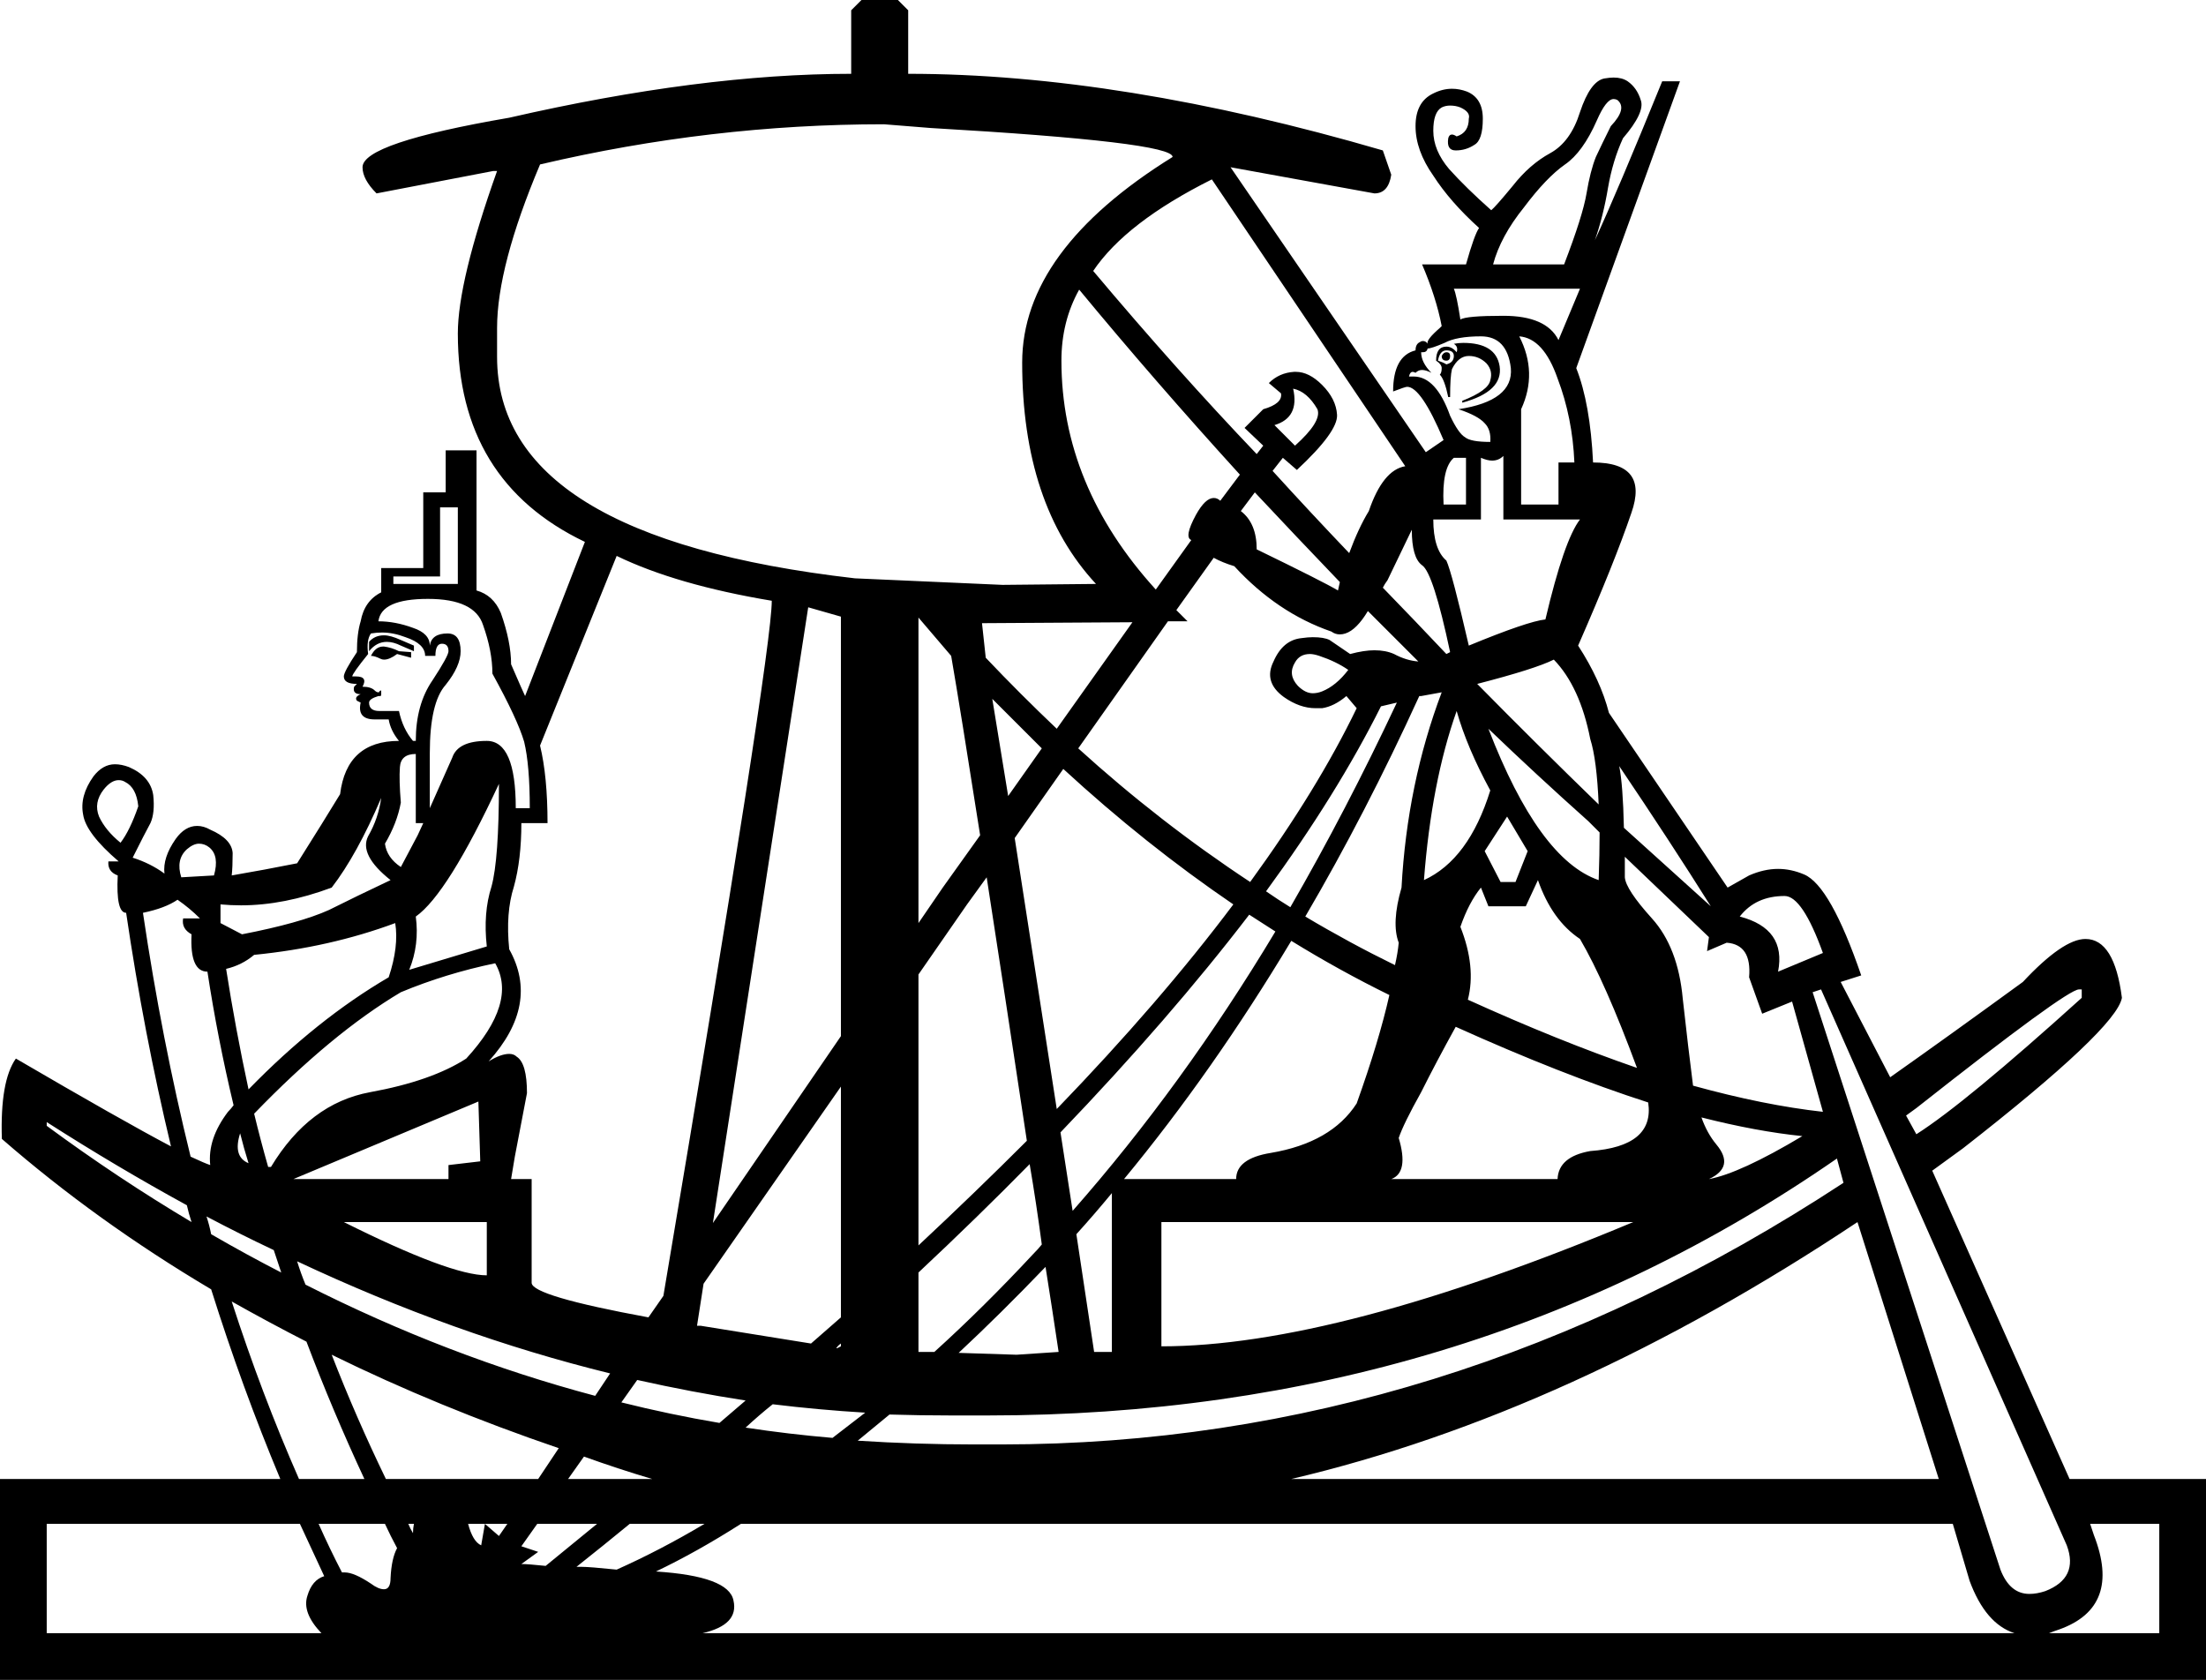 <?xml version='1.0' encoding ='UTF-8' standalone='no'?>
<svg width='23.61' height='17.98' xmlns='http://www.w3.org/2000/svg' xmlns:xlink='http://www.w3.org/1999/xlink'  version='1.1' >
<path style='fill:black; stroke:none' d=' M 17.27 1.06  Q 17.29 1.06 17.31 1.07  Q 17.42 1.16 17.24 1.35  Q 17.15 1.53 17.08 1.68  Q 17.02 1.83 16.98 2.07  Q 16.94 2.31 16.74 2.83  L 15.98 2.83  Q 16.06 2.53 16.31 2.22  Q 16.55 1.9 16.75 1.76  Q 16.94 1.63 17.09 1.29  Q 17.19 1.06 17.27 1.06  Z  M 16.91 3.09  L 16.68 3.64  Q 16.55 3.38 16.09 3.38  Q 15.69 3.38 15.63 3.42  Q 15.59 3.16 15.56 3.09  Z  M 15.48 3.77  Q 15.45 3.77 15.43 3.81  Q 15.43 3.86 15.48 3.86  Q 15.52 3.86 15.52 3.81  Q 15.52 3.77 15.48 3.77  Z  M 15.48 3.75  Q 15.56 3.75 15.56 3.81  Q 15.56 3.88 15.48 3.9  Q 15.45 3.88 15.39 3.86  Q 15.41 3.75 15.48 3.75  Z  M 15.66 3.67  Q 15.61 3.67 15.56 3.68  Q 15.61 3.71 15.59 3.77  Q 15.54 3.71 15.48 3.71  Q 15.37 3.71 15.37 3.86  Q 15.43 3.9 15.43 3.94  Q 15.43 3.99 15.41 4.01  Q 15.46 4.06 15.5 4.25  L 15.52 4.25  Q 15.52 4.03 15.54 3.95  Q 15.61 3.81 15.72 3.81  Q 15.83 3.81 15.91 3.89  Q 15.98 3.97 15.95 4.07  Q 15.93 4.18 15.65 4.29  L 15.65 4.31  Q 16.09 4.19 16.05 3.92  Q 16.01 3.67 15.66 3.67  Z  M 15.85 3.6  Q 16.13 3.6 16.17 3.94  Q 16.2 4.29 15.61 4.38  Q 15.82 4.45 15.89 4.53  Q 15.96 4.6 15.95 4.73  Q 15.74 4.73 15.68 4.68  Q 15.61 4.64 15.52 4.45  Q 15.37 4.03 15.13 4.03  L 15.08 4.03  Q 15.09 3.98 15.12 3.98  Q 15.13 3.98 15.15 3.99  Q 15.18 3.96 15.22 3.96  Q 15.26 3.96 15.32 3.99  Q 15.21 3.88 15.21 3.77  L 15.21 3.77  Q 15.22 3.77 15.23 3.77  Q 15.27 3.77 15.28 3.73  Q 15.32 3.73 15.46 3.67  Q 15.59 3.6 15.85 3.6  Z  M 13.84 4.16  Q 13.99 4.19 14.1 4.38  Q 14.15 4.51 13.86 4.77  L 13.64 4.55  Q 13.91 4.47 13.84 4.16  Z  M 15.69 4.9  L 15.69 5.4  L 15.45 5.4  Q 15.43 5.01 15.56 4.9  Z  M 16.26 3.6  Q 16.52 3.62 16.67 4.05  Q 16.83 4.47 16.85 4.95  L 16.68 4.95  L 16.68 5.4  L 16.28 5.4  L 16.28 4.86  L 16.28 4.38  Q 16.46 3.99 16.26 3.6  Z  M 12.97 1.92  L 15.04 4.99  Q 14.8 5.03 14.65 5.47  Q 14.54 5.65 14.44 5.92  L 14.44 5.92  Q 14.02 5.48 13.62 5.04  L 13.73 4.9  L 13.88 5.03  Q 14.32 4.62 14.31 4.44  Q 14.3 4.27 14.15 4.12  Q 14.01 3.98 13.87 3.98  Q 13.86 3.98 13.85 3.98  Q 13.69 3.99 13.58 4.1  L 13.71 4.21  Q 13.73 4.32 13.52 4.38  L 13.32 4.58  L 13.52 4.77  L 13.45 4.86  Q 12.6 3.97 11.7 2.9  Q 12.05 2.38 12.97 1.92  Z  M 4.9 5.43  L 4.9 6.25  L 4.21 6.25  L 4.21 6.17  L 4.71 6.17  L 4.71 5.43  Z  M 9.46 1.33  L 9.96 1.37  Q 12.55 1.52 12.55 1.68  Q 10.94 2.68 10.94 3.88  Q 10.94 5.4 11.73 6.25  L 10.73 6.26  L 9.15 6.19  Q 5.32 5.75 5.32 3.82  L 5.32 3.51  Q 5.32 2.85 5.78 1.76  Q 7.61 1.33 9.46 1.33  Z  M 11.55 3.1  Q 12.36 4.08 13.27 5.08  L 13.06 5.36  Q 13.03 5.33 12.99 5.33  Q 12.9 5.33 12.8 5.51  Q 12.67 5.75 12.75 5.78  L 12.37 6.31  L 12.37 6.31  Q 11.36 5.2 11.36 3.86  Q 11.36 3.44 11.55 3.1  Z  M 13.43 5.27  Q 13.87 5.74 14.34 6.23  L 14.34 6.23  Q 14.33 6.28 14.32 6.32  Q 14.17 6.23 13.45 5.88  Q 13.45 5.6 13.28 5.47  L 13.43 5.27  Z  M 16.09 4.88  L 16.09 5.56  L 16.91 5.56  Q 16.74 5.78 16.54 6.63  Q 16.35 6.65 15.72 6.91  Q 15.54 6.13 15.48 6  Q 15.34 5.88 15.34 5.56  L 15.85 5.56  L 15.85 4.9  Q 15.92 4.93 15.97 4.93  Q 16.04 4.93 16.09 4.88  Z  M 4.11 6.8  Q 4.01 6.8 3.95 6.87  L 3.95 6.97  Q 4.03 6.87 4.14 6.87  Q 4.21 6.87 4.29 6.91  L 4.43 6.97  L 4.43 6.91  L 4.29 6.85  Q 4.18 6.8 4.11 6.8  Z  M 15.11 5.67  Q 15.11 5.97 15.22 6.05  Q 15.34 6.13 15.52 6.98  L 15.48 7  L 15.48 7  Q 15.14 6.64 14.8 6.29  L 14.8 6.29  Q 14.82 6.25 14.85 6.21  Q 14.95 6 15.11 5.67  Z  M 4.1 6.92  Q 4.02 6.92 3.97 7.02  Q 4.01 7.02 4.07 7.05  Q 4.09 7.06 4.11 7.06  Q 4.17 7.06 4.25 7  L 4.4 7.04  L 4.4 6.98  L 4.27 6.97  Q 4.19 6.93 4.11 6.92  Q 4.1 6.92 4.1 6.92  Z  M 14.02 7  Q 14.06 7 14.12 7.02  Q 14.3 7.08 14.43 7.17  Q 14.3 7.34 14.15 7.4  Q 14.1 7.42 14.05 7.42  Q 13.97 7.42 13.89 7.34  Q 13.78 7.22 13.86 7.09  Q 13.91 7 14.02 7  Z  M 12.12 6.66  L 11.31 7.8  L 11.31 7.8  Q 10.92 7.43 10.55 7.04  L 10.51 6.67  L 12.12 6.66  Z  M 4.09 6.77  Q 4.21 6.77 4.34 6.82  Q 4.55 6.89 4.55 7.02  L 4.66 7.02  Q 4.66 6.89 4.73 6.89  Q 4.8 6.89 4.8 6.97  Q 4.8 7.02 4.63 7.28  Q 4.45 7.54 4.45 7.93  L 4.42 7.93  Q 4.31 7.8 4.27 7.61  L 4.06 7.61  Q 3.95 7.61 3.95 7.52  Q 3.95 7.48 4.05 7.45  Q 4.06 7.45 4.07 7.45  Q 4.08 7.45 4.08 7.43  Q 4.08 7.39 4.08 7.39  Q 4.07 7.39 4.06 7.4  Q 4.06 7.41 4.05 7.41  Q 4.03 7.41 4.01 7.39  Q 3.97 7.35 3.88 7.35  Q 3.94 7.24 3.81 7.24  Q 3.79 7.24 3.77 7.24  Q 3.77 7.21 3.94 7  Q 3.92 6.85 3.97 6.78  Q 4.03 6.77 4.09 6.77  Z  M 10.62 7.48  Q 10.89 7.75 11.15 8.01  L 11.15 8.01  L 10.79 8.52  L 10.79 8.52  L 10.62 7.48  Z  M 16.63 7.06  Q 16.91 7.35 17.02 7.91  Q 17.09 8.13 17.11 8.61  L 17.11 8.61  Q 16.44 7.96 15.81 7.32  L 15.81 7.32  Q 16.43 7.16 16.63 7.06  Z  M 4.58 6.41  Q 5.08 6.41 5.17 6.69  Q 5.27 6.97 5.27 7.21  Q 5.54 7.7 5.61 7.94  Q 5.67 8.19 5.67 8.65  L 5.52 8.65  Q 5.52 7.93 5.21 7.93  Q 4.9 7.93 4.84 8.11  L 4.6 8.65  L 4.6 8.65  L 4.6 8.06  Q 4.6 7.52 4.77 7.33  Q 4.93 7.13 4.93 6.97  Q 4.93 6.78 4.79 6.78  Q 4.62 6.78 4.6 6.91  Q 4.6 6.78 4.42 6.72  Q 4.23 6.65 4.05 6.65  Q 4.08 6.41 4.58 6.41  Z  M 1.27 8.35  Q 1.31 8.35 1.34 8.37  Q 1.46 8.43 1.48 8.63  Q 1.39 8.89 1.29 9.02  Q 1.13 8.89 1.06 8.74  Q 1 8.59 1.11 8.45  Q 1.19 8.35 1.27 8.35  Z  M 4.45 8.07  L 4.45 8.81  L 4.53 8.81  L 4.47 8.94  L 4.29 9.28  Q 4.14 9.18 4.12 9.03  Q 4.25 8.81 4.29 8.59  Q 4.27 8.35 4.28 8.21  Q 4.29 8.07 4.45 8.07  Z  M 2.13 9.03  Q 2.19 9.03 2.24 9.07  Q 2.35 9.16 2.29 9.37  L 1.94 9.39  Q 1.88 9.2 2 9.09  Q 2.07 9.03 2.13 9.03  Z  M 15.59 7.61  Q 15.7 8 15.95 8.46  Q 15.72 9.2 15.24 9.42  Q 15.32 8.37 15.59 7.61  Z  M 15.93 7.8  Q 16.44 8.29 17 8.79  L 17.12 8.91  L 17.12 8.91  Q 17.12 9.14 17.11 9.42  Q 16.47 9.2 15.93 7.8  Z  M 12.99 5.97  Q 13.08 6.02 13.21 6.06  Q 13.67 6.56 14.25 6.76  Q 14.29 6.79 14.34 6.79  Q 14.46 6.79 14.58 6.63  Q 14.61 6.59 14.64 6.54  L 14.64 6.54  Q 14.91 6.81 15.18 7.08  L 15.18 7.08  Q 15.05 7.07 14.92 7  Q 14.83 6.96 14.71 6.96  Q 14.6 6.96 14.45 7  Q 14.32 6.91 14.23 6.85  Q 14.17 6.82 14.05 6.82  Q 14 6.82 13.93 6.83  Q 13.73 6.85 13.63 7.08  Q 13.52 7.3 13.74 7.46  Q 13.91 7.58 14.08 7.58  Q 14.11 7.58 14.15 7.58  Q 14.28 7.56 14.41 7.45  L 14.52 7.58  Q 14.1 8.45 13.38 9.44  L 13.38 9.44  Q 12.41 8.8 11.54 8.01  L 11.54 8.01  L 12.5 6.65  L 12.5 6.65  L 12.71 6.65  Q 12.65 6.59 12.59 6.53  L 12.59 6.53  L 12.99 5.97  Z  M 16.13 8.74  L 16.35 9.11  L 16.22 9.44  L 16.06 9.44  L 15.89 9.11  L 16.13 8.74  Z  M 17.33 8.2  Q 17.87 9 18.31 9.7  L 17.38 8.86  L 17.38 8.86  Q 17.37 8.4 17.33 8.2  Z  M 14.95 7.52  Q 14.41 8.67 13.81 9.71  L 13.81 9.71  Q 13.68 9.63 13.55 9.54  L 13.55 9.54  Q 14.31 8.5 14.78 7.56  L 14.95 7.52  Z  M 9.83 6.61  L 10.18 7.02  Q 10.28 7.6 10.49 8.94  L 10.49 8.94  L 10.09 9.5  L 9.83 9.88  L 9.83 6.61  Z  M 4.08 8.54  Q 4.05 8.76 3.94 8.95  Q 3.84 9.15 4.18 9.42  Q 3.82 9.59 3.52 9.74  Q 3.21 9.88 2.59 10  Q 2.36 9.88 2.36 9.88  Q 2.36 9.88 2.36 9.68  Q 2.47 9.69 2.58 9.69  Q 3.04 9.69 3.55 9.5  Q 3.82 9.15 4.08 8.54  Z  M 15.43 7.41  Q 15.06 8.39 15 9.5  Q 14.89 9.88 14.97 10.09  Q 14.96 10.2 14.93 10.33  L 14.93 10.33  Q 14.44 10.09 13.97 9.81  L 13.97 9.81  Q 14.62 8.7 15.19 7.45  L 15.21 7.45  L 15.43 7.41  Z  M 5.34 8.39  Q 5.34 9.2 5.26 9.49  Q 5.17 9.77 5.21 10.13  L 4.38 10.38  Q 4.49 10.11 4.45 9.81  Q 4.79 9.57 5.34 8.39  Z  M 19.1 9.59  Q 19.29 9.59 19.51 10.2  L 19.03 10.4  Q 19.12 9.94 18.62 9.81  Q 18.79 9.59 19.1 9.59  Z  M 16.46 9.42  Q 16.61 9.85 16.91 10.05  Q 17.18 10.51 17.52 11.43  L 17.52 11.43  Q 16.68 11.14 15.71 10.7  L 15.71 10.7  Q 15.8 10.35 15.63 9.92  Q 15.72 9.66 15.85 9.5  L 15.93 9.7  L 16.33 9.7  L 16.46 9.42  Z  M 4.23 9.88  Q 4.27 10.13 4.16 10.46  Q 3.39 10.91 2.66 11.66  L 2.66 11.66  Q 2.52 11.01 2.42 10.37  Q 2.59 10.33 2.72 10.22  Q 3.53 10.14 4.23 9.88  Z  M 11.38 8.23  Q 12.26 9.04 13.2 9.68  L 13.2 9.68  Q 12.42 10.72 11.31 11.87  L 11.31 11.87  L 10.86 8.97  L 11.38 8.23  Z  M 17.39 9.17  L 18.29 10.03  L 18.27 10.18  L 18.48 10.09  Q 18.75 10.11 18.72 10.46  L 18.86 10.85  L 19.18 10.72  L 19.51 11.9  Q 18.88 11.83 18.12 11.62  L 18.12 11.62  Q 18.07 11.23 18.01 10.69  Q 17.96 10.14 17.68 9.83  Q 17.4 9.52 17.39 9.39  Q 17.39 9.27 17.39 9.17  Z  M 22.28 10.59  L 22.28 10.68  Q 21.03 11.81 20.51 12.14  L 20.4 11.94  L 20.51 11.86  Q 22.12 10.59 22.25 10.59  Z  M 1.83 12.27  L 1.83 12.27  Q 1.83 12.27 1.83 12.27  L 1.83 12.27  Q 1.83 12.27 1.83 12.27  Z  M 2.57 12.13  Q 2.61 12.29 2.66 12.45  L 2.66 12.45  Q 2.49 12.38 2.57 12.13  Z  M 2.66 12.45  Q 2.66 12.45 2.66 12.45  L 2.66 12.45  Q 2.66 12.45 2.66 12.45  Z  M 1.9 9.63  Q 2.03 9.72 2.14 9.83  L 1.96 9.83  Q 1.94 9.94 2.05 10  Q 2.03 10.4 2.22 10.4  Q 2.33 11.12 2.5 11.83  L 2.5 11.83  Q 2.47 11.87 2.44 11.9  Q 2.22 12.19 2.25 12.47  Q 2.19 12.45 2.04 12.38  L 2.04 12.38  Q 1.73 11.12 1.53 9.77  Q 1.77 9.72 1.9 9.63  Z  M 5.3 10.31  Q 5.54 10.73 4.99 11.33  Q 4.62 11.57 3.96 11.69  Q 3.31 11.81 2.9 12.49  Q 2.89 12.49 2.87 12.49  L 2.87 12.49  Q 2.79 12.21 2.72 11.92  L 2.72 11.92  Q 3.55 11.06 4.29 10.62  Q 4.77 10.42 5.3 10.31  Z  M 5.12 11.79  L 5.14 12.43  L 4.8 12.47  L 4.8 12.62  L 3.14 12.62  L 5.12 11.79  Z  M 13.82 10.07  Q 14.34 10.39 14.87 10.65  L 14.87 10.65  Q 14.76 11.14 14.52 11.81  Q 14.25 12.23 13.6 12.34  Q 13.23 12.4 13.23 12.62  L 12.03 12.62  Q 12.98 11.47 13.82 10.07  Z  M 15.58 10.99  Q 16.71 11.5 17.64 11.8  L 17.64 11.8  Q 17.71 12.27 17.02 12.32  Q 16.68 12.38 16.67 12.62  L 14.89 12.62  Q 15.08 12.55 14.97 12.18  Q 15.02 12.03 15.21 11.69  Q 15.37 11.37 15.58 10.99  Z  M 18.21 11.96  Q 18.8 12.11 19.29 12.16  Q 18.62 12.56 18.29 12.62  Q 18.57 12.49 18.37 12.25  Q 18.27 12.13 18.21 11.96  Z  M 13.37 9.79  Q 13.51 9.88 13.65 9.97  L 13.65 9.97  Q 12.66 11.62 11.48 12.96  L 11.48 12.96  L 11.35 12.12  L 11.35 12.12  Q 12.52 10.9 13.37 9.79  Z  M 0.5 12.01  Q 1.25 12.49 2 12.9  L 2 12.9  Q 2.02 12.99 2.05 13.08  L 2.05 13.08  Q 1.26 12.61 0.5 12.05  L 0.5 12.01  Z  M 8.65 6.5  L 9 6.6  L 9 11.09  L 7.63 13.09  L 8.65 6.5  Z  M 10.56 9.39  Q 10.74 10.55 10.99 12.21  L 10.99 12.21  Q 10.44 12.76 9.83 13.33  L 9.83 13.33  L 9.83 10.43  L 10.35 9.68  L 10.56 9.39  Z  M 2.21 13.02  Q 2.57 13.21 2.93 13.38  L 2.93 13.38  Q 2.97 13.5 3.01 13.62  L 3.01 13.62  Q 2.64 13.43 2.26 13.21  L 2.26 13.21  Q 2.24 13.11 2.21 13.02  Z  M 5.21 13.08  L 5.21 13.65  Q 4.82 13.65 3.68 13.08  Z  M 6.6 5.95  Q 7.24 6.26 8.26 6.43  Q 8.26 6.99 7.1 13.87  L 7.1 13.87  L 6.94 14.1  L 6.94 14.1  Q 5.69 13.87 5.69 13.73  L 5.69 12.62  L 5.47 12.62  L 5.51 12.38  L 5.64 11.7  Q 5.64 11.38 5.53 11.31  Q 5.5 11.28 5.45 11.28  Q 5.36 11.28 5.23 11.36  Q 5.78 10.75 5.45 10.16  Q 5.41 9.77 5.5 9.49  Q 5.58 9.2 5.58 8.81  L 5.86 8.81  Q 5.86 8.31 5.78 7.98  L 6.6 5.95  Z  M 9 11.63  L 9 14.1  L 9 14.1  Q 8.84 14.24 8.68 14.38  L 8.68 14.38  L 7.5 14.19  L 7.46 14.19  L 7.53 13.74  L 9 11.63  Z  M 17.48 13.08  Q 14.3 14.41 12.43 14.41  L 12.43 13.08  Z  M 9 14.38  L 9 14.41  L 8.96 14.43  L 8.95 14.43  L 8.95 14.43  Q 8.97 14.4 9 14.38  Z  M 11.9 12.77  L 11.9 14.47  L 11.71 14.47  L 11.52 13.21  L 11.52 13.21  Q 11.71 13 11.9 12.77  Z  M 11.02 12.46  Q 11.09 12.87 11.15 13.32  L 11.15 13.32  Q 11.11 13.37 11.06 13.42  Q 10.53 13.99 10 14.47  L 10 14.47  L 9.83 14.47  L 9.83 13.62  L 9.83 13.62  Q 10.46 13.03 11.02 12.46  Z  M 10 14.47  L 10 14.47  L 10 14.47  Q 10 14.47 10 14.47  Z  M 11.19 13.56  Q 11.26 14 11.33 14.47  L 10.88 14.5  L 10.26 14.48  L 10.26 14.48  Q 10.71 14.06 11.18 13.57  Q 11.18 13.57 11.19 13.56  Z  M 3.18 13.5  Q 4.86 14.29 6.53 14.7  L 6.53 14.7  L 6.37 14.94  L 6.37 14.94  Q 4.79 14.52 3.27 13.75  L 3.27 13.75  Q 3.22 13.63 3.18 13.5  Z  M 6.82 14.77  Q 7.4 14.9 7.98 14.99  L 7.98 14.99  Q 7.84 15.11 7.7 15.23  L 7.7 15.23  Q 7.17 15.14 6.65 15.01  L 6.65 15.01  L 6.82 14.77  Z  M 8.27 15.03  Q 8.76 15.09 9.26 15.12  L 9.26 15.12  Q 9.08 15.26 8.91 15.39  L 8.91 15.39  Q 8.44 15.35 7.98 15.28  L 7.98 15.28  Q 8.12 15.15 8.27 15.03  Z  M 19.66 12.4  L 19.73 12.66  Q 15.46 15.46 10.72 15.46  L 10.42 15.46  Q 9.8 15.46 9.18 15.42  L 9.18 15.42  Q 9.35 15.28 9.52 15.14  L 9.52 15.14  Q 9.85 15.15 10.18 15.15  L 10.57 15.15  Q 15.69 15.15 19.66 12.4  Z  M 2.48 13.93  Q 2.87 14.15 3.28 14.36  L 3.28 14.36  Q 3.56 15.1 3.9 15.83  L 3.2 15.83  Q 2.8 14.92 2.48 13.93  Z  M 3.55 14.5  Q 4.69 15.06 5.98 15.5  L 5.98 15.5  L 5.76 15.83  L 4.13 15.83  Q 3.81 15.17 3.55 14.5  Z  M 6.25 15.59  Q 6.61 15.72 6.98 15.83  L 6.98 15.83  Q 6.98 15.83 6.98 15.83  L 6.08 15.83  L 6.25 15.59  Z  M 19.88 13.08  L 20.75 15.83  L 13.82 15.83  Q 16.8 15.13 19.88 13.08  Z  M 4.43 16.31  Q 4.42 16.36 4.42 16.41  Q 4.39 16.36 4.37 16.31  Z  M 5.43 16.31  L 5.34 16.44  L 5.19 16.31  Z  M 5.19 16.31  L 5.15 16.54  Q 5.06 16.5 5.01 16.31  Z  M 6.39 16.31  Q 6.12 16.53 5.84 16.76  Q 5.65 16.74 5.58 16.74  L 5.76 16.61  L 5.58 16.55  L 5.75 16.31  Z  M 6.17 16.77  Q 6.17 16.77 6.17 16.77  L 6.17 16.77  Q 6.17 16.77 6.17 16.77  Z  M 7.54 16.31  Q 7.07 16.59 6.6 16.8  Q 6.31 16.77 6.22 16.77  Q 6.18 16.77 6.17 16.77  L 6.17 16.77  Q 6.46 16.54 6.74 16.31  Z  M 4.12 16.31  Q 4.18 16.44 4.25 16.57  Q 4.19 16.68 4.18 16.89  Q 4.18 17.01 4.11 17.01  Q 4.05 17.01 3.97 16.95  Q 3.79 16.83 3.69 16.83  Q 3.67 16.83 3.66 16.83  Q 3.53 16.58 3.41 16.31  Z  M 19.49 10.59  L 22.12 16.54  Q 22.25 16.89 21.89 17.03  Q 21.8 17.06 21.72 17.06  Q 21.51 17.06 21.41 16.8  L 19.4 10.62  L 19.49 10.59  Z  M 3.21 16.31  Q 3.34 16.59 3.47 16.87  Q 3.34 16.91 3.29 17.08  Q 3.23 17.26 3.44 17.48  L 0.5 17.48  L 0.5 16.31  Z  M 20.9 16.31  L 21.08 16.92  Q 21.25 17.38 21.56 17.48  L 7.52 17.48  Q 7.91 17.39 7.85 17.13  Q 7.8 16.87 7.02 16.82  L 7.02 16.82  Q 7.46 16.61 7.93 16.31  Z  M 23.11 16.31  L 23.11 17.48  L 21.93 17.48  Q 21.98 17.46 22.04 17.44  Q 22.71 17.2 22.41 16.43  L 22.37 16.31  Z  M 9.22 0  L 9.11 0.11  L 9.11 0.79  Q 7.5 0.79 5.45 1.26  Q 3.88 1.53 3.88 1.79  Q 3.88 1.92 4.03 2.07  L 5.28 1.83  L 5.32 1.83  Q 4.9 3.01 4.9 3.57  Q 4.9 5.15 6.26 5.8  L 5.62 7.45  Q 5.6 7.41 5.47 7.11  Q 5.47 6.87 5.36 6.56  Q 5.28 6.37 5.1 6.32  L 5.1 4.82  L 4.77 4.82  L 4.77 5.27  L 4.53 5.27  L 4.53 6.08  L 4.08 6.08  L 4.08 6.34  Q 3.9 6.43 3.86 6.65  Q 3.82 6.78 3.82 6.98  Q 3.68 7.19 3.68 7.24  Q 3.68 7.32 3.82 7.32  L 3.79 7.35  Q 3.77 7.43 3.86 7.43  Q 3.79 7.46 3.82 7.5  L 3.86 7.52  Q 3.82 7.7 4.01 7.7  L 4.16 7.7  Q 4.18 7.82 4.27 7.93  Q 3.71 7.93 3.64 8.5  Q 3.47 8.78 3.18 9.24  Q 2.83 9.31 2.48 9.37  Q 2.49 9.28 2.49 9.13  Q 2.48 8.98 2.25 8.88  Q 2.18 8.84 2.11 8.84  Q 1.98 8.84 1.88 8.98  Q 1.74 9.18 1.76 9.35  Q 1.61 9.24 1.42 9.18  Q 1.55 8.92 1.61 8.81  Q 1.66 8.7 1.64 8.51  Q 1.61 8.31 1.38 8.21  Q 1.3 8.18 1.23 8.18  Q 1.1 8.18 1 8.31  Q 0.85 8.52 0.89 8.72  Q 0.92 8.92 1.27 9.22  L 1.16 9.22  Q 1.15 9.33 1.26 9.37  Q 1.24 9.77 1.35 9.77  Q 1.54 11.06 1.83 12.27  L 1.83 12.27  Q 1.3 11.99 0.17 11.33  Q 0 11.57 0.02 12.19  Q 1.03 13.07 2.26 13.8  L 2.26 13.8  Q 2.59 14.85 3 15.83  L 0 15.83  L 0 17.98  L 23.61 17.98  L 23.61 15.83  L 22.15 15.83  L 20.68 12.53  L 21.01 12.29  Q 22.65 11.01 22.71 10.68  Q 22.63 10.05 22.32 10.05  Q 22.08 10.05 21.65 10.51  Q 20.84 11.1 20.23 11.53  L 19.7 10.51  L 19.92 10.44  Q 19.59 9.48 19.31 9.36  Q 19.17 9.3 19.03 9.3  Q 18.88 9.3 18.72 9.37  L 18.49 9.5  L 17.22 7.63  Q 17.13 7.28 16.89 6.91  Q 17.28 6.02 17.46 5.49  Q 17.65 4.95 17.05 4.95  Q 17.02 4.32 16.87 3.94  L 17.98 0.87  L 17.79 0.87  Q 17.31 2.05 17.07 2.57  Q 17.16 2.31 17.21 2.01  Q 17.26 1.72 17.37 1.48  Q 17.61 1.2 17.56 1.07  Q 17.52 0.94 17.42 0.87  Q 17.36 0.83 17.27 0.83  Q 17.23 0.83 17.17 0.84  Q 17.02 0.87 16.91 1.2  Q 16.81 1.52 16.59 1.64  Q 16.37 1.76 16.19 1.99  Q 16 2.22 15.96 2.25  Q 15.69 2.01 15.51 1.81  Q 15.34 1.61 15.34 1.4  Q 15.34 1.2 15.43 1.15  Q 15.47 1.13 15.52 1.13  Q 15.58 1.13 15.63 1.15  Q 15.74 1.2 15.72 1.27  Q 15.72 1.42 15.59 1.46  Q 15.56 1.44 15.54 1.44  Q 15.51 1.44 15.5 1.48  Q 15.48 1.61 15.58 1.61  Q 15.69 1.61 15.78 1.55  Q 15.87 1.5 15.87 1.27  Q 15.87 1.05 15.7 0.98  Q 15.62 0.95 15.54 0.95  Q 15.44 0.95 15.34 1  Q 15.15 1.09 15.15 1.35  Q 15.15 1.61 15.34 1.88  Q 15.52 2.16 15.83 2.44  Q 15.78 2.51 15.69 2.83  L 15.22 2.83  Q 15.37 3.18 15.43 3.49  L 15.41 3.51  Q 15.26 3.64 15.28 3.68  Q 15.26 3.65 15.23 3.65  Q 15.21 3.65 15.2 3.66  Q 15.15 3.68 15.15 3.75  Q 14.91 3.81 14.91 4.19  Q 15.04 4.14 15.06 4.14  Q 15.06 4.14 15.06 4.14  Q 15.21 4.14 15.45 4.71  L 15.26 4.84  L 13.17 1.79  L 14.71 2.07  Q 14.86 2.07 14.89 1.87  L 14.8 1.61  Q 11.99 0.79 9.72 0.79  L 9.72 0.11  L 9.61 0  Z '/></svg>
